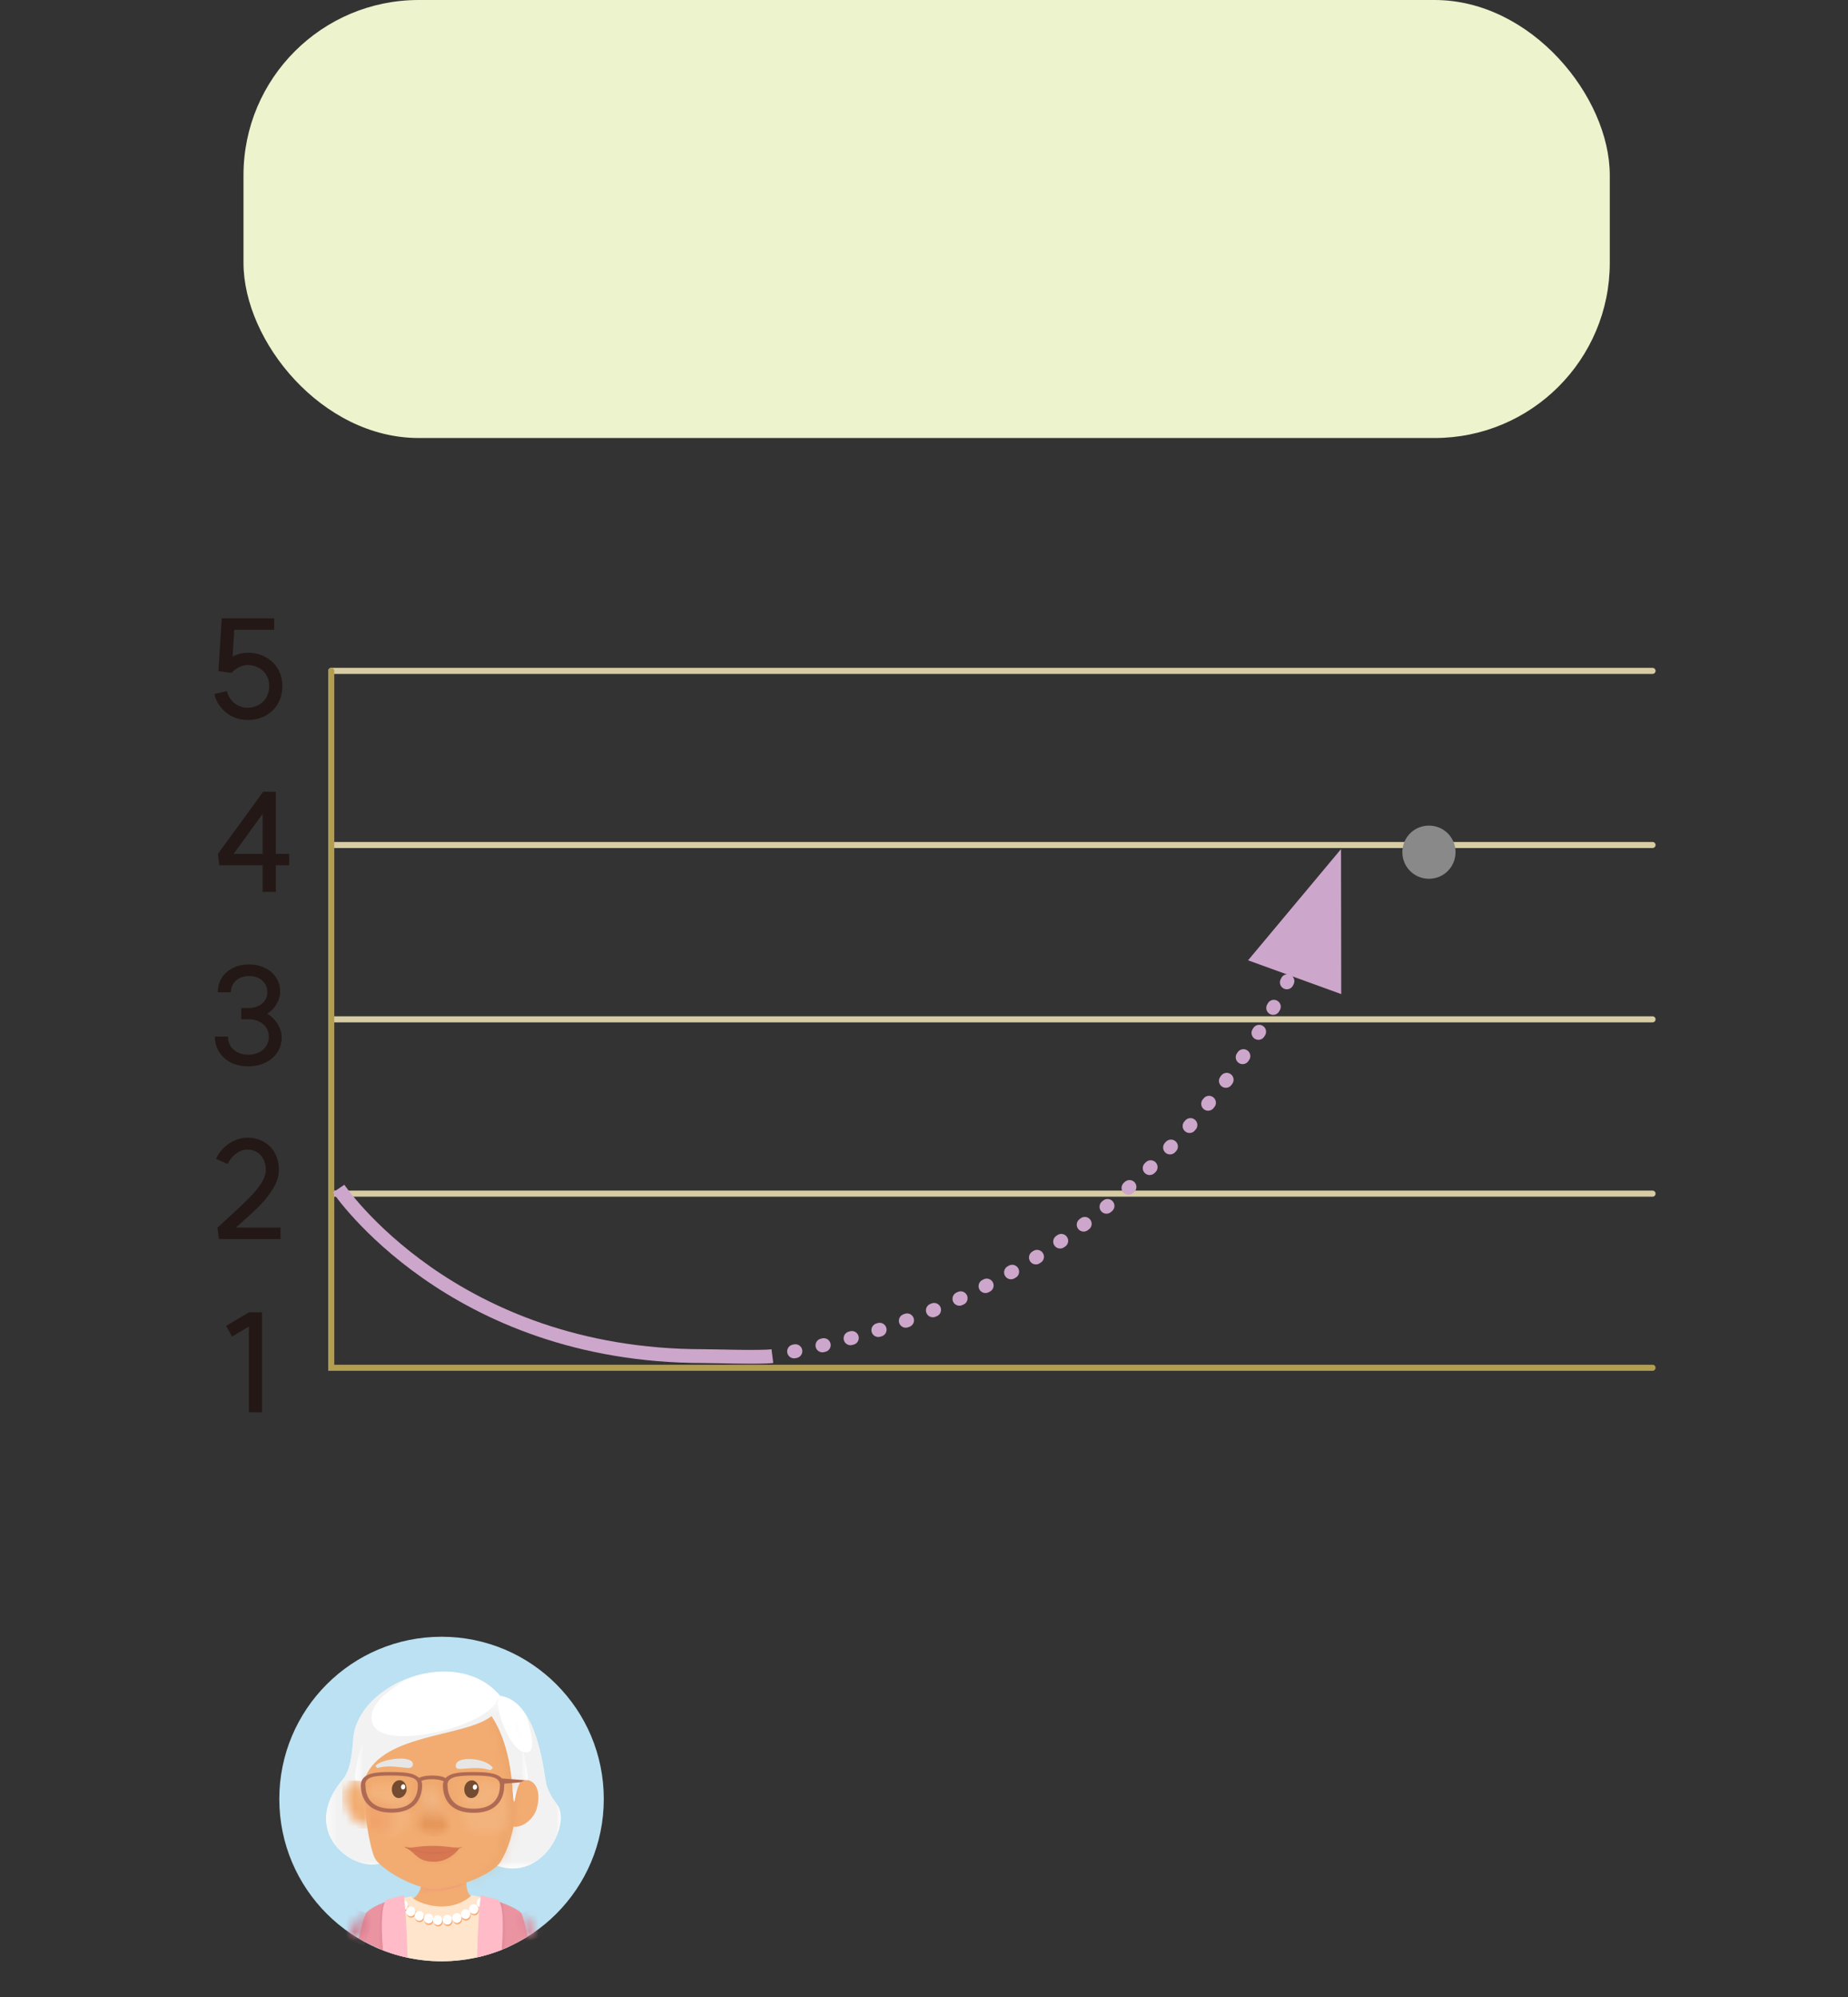 <svg width="211" height="228" viewBox="0 0 211 228" fill="none" xmlns="http://www.w3.org/2000/svg">
<rect x="0" y="0" width="211" height="228" fill="#333333" stroke="none"/>
<path d="M75.601 5.528V22.528H73.615V5.528H75.601ZM70.769 11.468V13.168H67.77V11.468H70.769ZM72.144 5.853V21.726H70.196V5.853H72.144ZM65.859 8.259V10.169C65.859 11.456 65.719 12.697 65.439 13.894C65.172 15.079 64.752 16.142 64.179 17.084C63.606 18.014 62.899 18.746 62.058 19.281L60.798 17.734C61.574 17.237 62.224 16.594 62.746 15.804C63.268 15.002 63.65 14.123 63.892 13.168C64.147 12.201 64.274 11.201 64.274 10.169V8.259H65.859ZM66.318 8.259V10.169C66.318 11.163 66.439 12.118 66.681 13.035C66.923 13.952 67.292 14.786 67.789 15.537C68.298 16.288 68.941 16.893 69.718 17.352L68.476 18.861C67.636 18.351 66.936 17.657 66.375 16.779C65.815 15.887 65.401 14.875 65.134 13.741C64.866 12.608 64.733 11.417 64.733 10.169V8.259H66.318ZM69.011 7.342V9.062H61.352V7.342H69.011ZM85.395 13.945C86 14.298 86.486 14.777 86.852 15.383C87.217 15.975 87.4 16.568 87.4 17.161C87.4 17.93 87.198 18.623 86.795 19.241C86.404 19.846 85.855 20.319 85.149 20.66C84.443 21 83.636 21.17 82.728 21.17C81.833 21.17 81.032 20.994 80.326 20.641C79.62 20.288 79.066 19.802 78.662 19.184C78.271 18.554 78.076 17.841 78.076 17.047H80.081C80.081 17.501 80.194 17.904 80.421 18.258C80.648 18.611 80.957 18.888 81.348 19.09C81.751 19.291 82.211 19.392 82.728 19.392C83.258 19.392 83.725 19.291 84.128 19.09C84.544 18.888 84.866 18.611 85.093 18.258C85.332 17.904 85.452 17.501 85.452 17.047C85.452 16.606 85.338 16.215 85.111 15.874C84.885 15.534 84.563 15.269 84.147 15.08C83.743 14.878 83.283 14.777 82.766 14.777H81.783V13.094H82.785C83.264 13.094 83.687 13.006 84.052 12.829C84.431 12.653 84.721 12.413 84.922 12.111C85.137 11.796 85.244 11.436 85.244 11.033C85.244 10.415 85.023 9.917 84.582 9.539C84.141 9.148 83.567 8.952 82.861 8.952C82.394 8.952 81.984 9.041 81.631 9.217C81.278 9.394 81.001 9.646 80.799 9.974C80.597 10.289 80.497 10.648 80.497 11.052H78.492C78.492 10.295 78.675 9.627 79.04 9.047C79.418 8.454 79.936 7.994 80.591 7.666C81.259 7.338 82.016 7.174 82.861 7.174C83.693 7.174 84.437 7.338 85.093 7.666C85.748 7.981 86.259 8.423 86.624 8.99C87.003 9.557 87.192 10.2 87.192 10.919C87.192 11.461 87.028 12.016 86.7 12.584C86.372 13.138 85.937 13.592 85.395 13.945ZM94.716 6.607V8.177C94.716 9.299 94.533 10.345 94.168 11.316C93.802 12.287 93.26 13.132 92.541 13.851C91.822 14.569 90.952 15.105 89.931 15.458L88.853 13.775C89.748 13.485 90.505 13.056 91.123 12.489C91.74 11.922 92.207 11.266 92.522 10.522C92.837 9.778 92.995 8.996 92.995 8.177V6.607H94.716ZM95.075 6.607V8.101C95.075 8.883 95.22 9.621 95.51 10.314C95.813 10.995 96.254 11.6 96.834 12.13C97.414 12.659 98.127 13.056 98.972 13.321L97.874 14.948C96.904 14.607 96.084 14.103 95.416 13.435C94.748 12.766 94.243 11.978 93.903 11.07C93.562 10.163 93.392 9.173 93.392 8.101V6.607H95.075ZM102.924 5.699V15.591H100.844V5.699H102.924ZM97.307 16.045C99.072 16.045 100.459 16.328 101.468 16.896C102.489 17.463 103 18.258 103 19.279C103 20.3 102.496 21.095 101.487 21.662C100.478 22.229 99.085 22.513 97.307 22.513C95.529 22.513 94.13 22.229 93.108 21.662C92.087 21.095 91.576 20.3 91.576 19.279C91.576 18.258 92.087 17.463 93.108 16.896C94.13 16.328 95.529 16.045 97.307 16.045ZM97.307 17.652C96.525 17.652 95.863 17.715 95.321 17.841C94.779 17.968 94.369 18.15 94.092 18.39C93.814 18.63 93.676 18.926 93.676 19.279C93.676 19.632 93.814 19.928 94.092 20.168C94.369 20.407 94.779 20.59 95.321 20.716C95.863 20.842 96.525 20.905 97.307 20.905C98.076 20.905 98.732 20.842 99.274 20.716C99.816 20.59 100.226 20.407 100.503 20.168C100.793 19.928 100.938 19.632 100.938 19.279C100.938 18.926 100.793 18.63 100.503 18.39C100.226 18.15 99.816 17.968 99.274 17.841C98.732 17.715 98.076 17.652 97.307 17.652ZM101.203 8.933V10.654H97.553V8.933H101.203ZM112.703 13.019H117.318V15.023H112.703V19.619H110.717V15.023H106.102V13.019H110.717V8.404H112.703V13.019ZM131.42 8.517V10.182H127.259V8.517H131.42ZM131.325 12.016V13.681H127.126V12.016H131.325ZM133.179 5.68V15.534H131.098V5.68H133.179ZM127.902 6.872C127.902 8.36 127.606 9.684 127.013 10.844C126.42 12.004 125.55 12.993 124.403 13.813C123.255 14.633 121.843 15.282 120.166 15.761L119.353 14.116C120.753 13.737 121.925 13.246 122.871 12.64C123.817 12.023 124.523 11.316 124.989 10.522C125.456 9.715 125.689 8.832 125.689 7.874V6.872H127.902ZM127.145 6.872V8.536H120.242V6.872H127.145ZM127.637 15.742C128.772 15.742 129.762 15.881 130.606 16.158C131.451 16.423 132.107 16.808 132.573 17.312C133.04 17.816 133.273 18.409 133.273 19.09C133.273 19.771 133.04 20.363 132.573 20.868C132.107 21.372 131.445 21.756 130.587 22.021C129.743 22.299 128.759 22.437 127.637 22.437C126.502 22.437 125.506 22.299 124.649 22.021C123.804 21.756 123.148 21.372 122.682 20.868C122.228 20.363 122.001 19.771 122.001 19.09C122.001 18.409 122.228 17.816 122.682 17.312C123.148 16.808 123.804 16.423 124.649 16.158C125.506 15.881 126.502 15.742 127.637 15.742ZM127.637 17.35C126.893 17.35 126.25 17.419 125.708 17.558C125.178 17.684 124.769 17.879 124.479 18.144C124.201 18.396 124.062 18.712 124.062 19.09C124.062 19.455 124.207 19.771 124.497 20.035C124.787 20.3 125.197 20.502 125.727 20.641C126.269 20.767 126.906 20.83 127.637 20.83C128.381 20.83 129.018 20.767 129.547 20.641C130.089 20.502 130.506 20.3 130.796 20.035C131.086 19.771 131.231 19.455 131.231 19.09C131.231 18.535 130.915 18.106 130.285 17.804C129.654 17.501 128.772 17.35 127.637 17.35ZM141.482 6.607V8.177C141.482 9.299 141.299 10.345 140.933 11.316C140.568 12.287 140.026 13.132 139.307 13.851C138.588 14.569 137.718 15.105 136.697 15.458L135.619 13.775C136.514 13.485 137.271 13.056 137.888 12.489C138.506 11.922 138.973 11.266 139.288 10.522C139.603 9.778 139.761 8.996 139.761 8.177V6.607H141.482ZM141.841 6.607V8.101C141.841 8.883 141.986 9.621 142.276 10.314C142.579 10.995 143.02 11.6 143.6 12.13C144.18 12.659 144.893 13.056 145.737 13.321L144.64 14.948C143.67 14.607 142.85 14.103 142.182 13.435C141.514 12.766 141.009 11.978 140.669 11.07C140.328 10.163 140.158 9.173 140.158 8.101V6.607H141.841ZM149.69 5.699V15.591H147.61V5.699H149.69ZM144.073 16.045C145.838 16.045 147.225 16.328 148.234 16.896C149.255 17.463 149.766 18.258 149.766 19.279C149.766 20.3 149.262 21.095 148.253 21.662C147.244 22.229 145.851 22.513 144.073 22.513C142.295 22.513 140.896 22.229 139.874 21.662C138.853 21.095 138.342 20.3 138.342 19.279C138.342 18.258 138.853 17.463 139.874 16.896C140.896 16.328 142.295 16.045 144.073 16.045ZM144.073 17.652C143.291 17.652 142.629 17.715 142.087 17.841C141.545 17.968 141.135 18.15 140.858 18.39C140.58 18.63 140.442 18.926 140.442 19.279C140.442 19.632 140.58 19.928 140.858 20.168C141.135 20.407 141.545 20.59 142.087 20.716C142.629 20.842 143.291 20.905 144.073 20.905C144.842 20.905 145.498 20.842 146.04 20.716C146.582 20.59 146.992 20.407 147.269 20.168C147.559 19.928 147.704 19.632 147.704 19.279C147.704 18.926 147.559 18.63 147.269 18.39C146.992 18.15 146.582 17.968 146.04 17.841C145.498 17.715 144.842 17.652 144.073 17.652ZM147.969 8.933V10.654H144.319V8.933H147.969Z" fill="#231815"/>
<rect x="27.801" width="156" height="50" rx="20" fill="#ECF3CD"/>
<path d="M25.332 75.837C25.668 75.449 26.109 75.133 26.656 74.892C27.212 74.64 27.748 74.513 28.263 74.513C29.03 74.513 29.713 74.676 30.312 75.002C30.922 75.328 31.395 75.78 31.731 76.358C32.067 76.925 32.235 77.582 32.235 78.328C32.235 79.074 32.067 79.741 31.731 80.329C31.395 80.907 30.922 81.364 30.312 81.701C29.713 82.026 29.03 82.189 28.263 82.189C27.664 82.189 27.097 82.063 26.561 81.811C26.036 81.559 25.589 81.207 25.221 80.755C24.854 80.303 24.601 79.793 24.465 79.226L25.915 78.895C26.041 79.442 26.319 79.893 26.75 80.251C27.192 80.608 27.696 80.786 28.263 80.786C28.736 80.786 29.162 80.681 29.54 80.471C29.918 80.261 30.212 79.967 30.422 79.589C30.633 79.21 30.738 78.79 30.738 78.328C30.738 77.855 30.633 77.44 30.422 77.083C30.212 76.715 29.918 76.431 29.54 76.231C29.162 76.021 28.736 75.916 28.263 75.916C27.948 75.916 27.622 76 27.286 76.168C26.95 76.337 26.666 76.552 26.435 76.815L25.332 75.837ZM24.938 76.61L25.316 70.589H31.305V71.897H26.75L26.435 76.815L24.938 76.61Z" fill="#231815"/>
<path d="M31.487 97.47H33.015V98.778H31.487V101.82H29.989V98.778H25.04L24.883 97.47L30.052 90.377H31.487V97.47ZM29.989 97.47V92.899L26.679 97.47H29.989Z" fill="#231815"/>
<path d="M30.523 115.72C31.017 116.014 31.411 116.413 31.705 116.918C32.01 117.411 32.162 117.905 32.162 118.399C32.162 119.04 31.999 119.613 31.674 120.117C31.348 120.621 30.896 121.015 30.318 121.299C29.74 121.583 29.078 121.725 28.332 121.725C27.597 121.725 26.94 121.583 26.362 121.299C25.795 121.005 25.348 120.6 25.022 120.086C24.697 119.571 24.534 118.988 24.534 118.336H26.031C26.031 118.735 26.126 119.093 26.315 119.408C26.514 119.713 26.788 119.954 27.134 120.133C27.492 120.311 27.896 120.401 28.348 120.401C28.8 120.401 29.204 120.311 29.561 120.133C29.919 119.954 30.197 119.713 30.397 119.408C30.596 119.093 30.696 118.735 30.696 118.336C30.696 117.947 30.596 117.606 30.397 117.312C30.197 117.007 29.919 116.77 29.561 116.602C29.215 116.434 28.816 116.35 28.364 116.35H27.544V115.074H28.379C28.8 115.074 29.173 114.995 29.498 114.837C29.824 114.68 30.076 114.469 30.255 114.207C30.434 113.934 30.523 113.618 30.523 113.261C30.523 112.715 30.329 112.273 29.94 111.937C29.561 111.59 29.062 111.417 28.442 111.417C28.033 111.417 27.67 111.496 27.355 111.653C27.05 111.811 26.809 112.032 26.63 112.315C26.451 112.599 26.362 112.92 26.362 113.277H24.865C24.865 112.657 25.017 112.105 25.322 111.622C25.627 111.139 26.047 110.766 26.583 110.503C27.129 110.23 27.749 110.093 28.442 110.093C29.125 110.093 29.735 110.23 30.271 110.503C30.807 110.766 31.227 111.133 31.532 111.606C31.836 112.079 31.989 112.615 31.989 113.214C31.989 113.655 31.857 114.112 31.595 114.585C31.332 115.047 30.975 115.426 30.523 115.72Z" fill="#231815"/>
<path d="M24.83 140.133C25.093 139.881 25.34 139.655 25.571 139.455C25.802 139.245 26.054 139.014 26.328 138.762C27.21 137.963 27.914 137.296 28.439 136.76C28.975 136.224 29.427 135.678 29.795 135.121C30.163 134.554 30.347 134.028 30.347 133.545C30.347 133.093 30.257 132.694 30.079 132.347C29.911 132 29.669 131.727 29.354 131.527C29.038 131.328 28.676 131.228 28.266 131.228C27.804 131.228 27.363 131.386 26.942 131.701C26.532 132.006 26.217 132.394 25.997 132.867L24.673 132.3C24.977 131.585 25.466 131.002 26.138 130.55C26.821 130.098 27.531 129.873 28.266 129.873C28.97 129.873 29.59 130.03 30.126 130.345C30.662 130.65 31.082 131.081 31.387 131.638C31.692 132.195 31.844 132.83 31.844 133.545C31.844 134.238 31.628 134.942 31.198 135.657C30.767 136.361 30.252 137.018 29.653 137.627C29.054 138.226 28.277 138.946 27.32 139.786C26.774 140.259 26.28 140.7 25.839 141.11L24.83 140.133ZM24.83 140.133H32.033V141.441H24.988L24.83 140.133Z" fill="#231815"/>
<path d="M29.915 161.23L28.418 161.214V151.426L26.495 152.577L25.817 151.348L28.433 149.803H29.915V161.23Z" fill="#231815"/>
<path d="M188.681 76.584H37.82" stroke="#D8CCA5" stroke-width="0.693" stroke-linecap="round"/>
<path d="M188.681 96.46H37.82" stroke="#D8CCA5" stroke-width="0.693" stroke-linecap="round"/>
<path d="M188.681 116.361H37.82" stroke="#D8CCA5" stroke-width="0.693" stroke-linecap="round"/>
<path d="M188.681 136.259H37.82" stroke="#D8CCA5" stroke-width="0.693" stroke-linecap="round"/>
<path d="M37.82 76.584V156.136H188.681" stroke="#B39E4F" stroke-width="0.693" stroke-linecap="round"/>
<path d="M163.154 100.316C164.838 100.316 166.189 98.965 166.189 97.281C166.189 95.596 164.838 94.245 163.154 94.245C161.469 94.245 160.118 95.596 160.118 97.281C160.118 98.965 161.469 100.316 163.154 100.316Z" fill="#898989"/>
<path d="M38.662 135.684C38.662 135.684 51.537 154.807 80.322 154.807C81.629 154.807 86.815 154.984 88.188 154.807" stroke="#CDA6CB" stroke-width="1.576"/>
<path d="M146.999 112C141.855 122.288 125.721 147.808 89.999 154.4" stroke="#CDA6CB" stroke-width="1.576" stroke-linecap="round" stroke-linejoin="round" stroke-dasharray="0.16 3.15"/>
<path d="M153.115 96.926L142.501 109.623L153.138 113.479L153.115 96.926Z" fill="#CDA6CB"/>
<path d="M68.94 205.365C68.94 215.603 60.653 223.89 50.415 223.89C40.177 223.89 31.89 215.603 31.89 205.365C31.89 195.127 40.177 186.84 50.415 186.84C60.653 186.84 68.94 195.127 68.94 205.365Z" fill="#BBE1F2"/>
<path d="M53.429 212.656L47.955 212.722C48.687 215.958 47.401 216.822 46.382 217.021C41.684 225.42 58.547 226.129 55.046 217.088C52.542 216.689 53.34 214.185 53.429 212.656Z" fill="#F2AC71"/>
<g style="mix-blend-mode:multiply" opacity="0.7">
<mask id="mask0_570_2" style="mask-type:luminance" maskUnits="userSpaceOnUse" x="47" y="212" width="7" height="5">
<path d="M53.428 212.655H47.622V216.311H53.428V212.655Z" fill="white"/>
</mask>
<g mask="url(#mask0_570_2)">
<mask id="mask1_570_2" style="mask-type:luminance" maskUnits="userSpaceOnUse" x="47" y="212" width="7" height="5">
<path d="M53.428 212.654H47.622V216.31H53.428V212.654Z" fill="white"/>
</mask>
<g mask="url(#mask1_570_2)">
<path d="M47.622 216.31C48.132 215.69 48.397 214.626 47.954 212.72L53.428 212.654C53.383 213.363 53.206 214.249 53.25 215.069C51.788 215.69 48.774 216.266 47.622 216.332" fill="#EF9D78"/>
</g>
</g>
</g>
<path d="M63.622 206.008C63.046 205.254 62.581 204.479 62.359 203.57C62.093 202.462 61.428 194.197 57.107 193.576C52.099 187.682 40.864 192.092 40.333 198.452C40.155 200.712 39.956 202.13 39.114 203.149C33.773 209.531 41.175 214.318 44.011 212.434C44.853 211.88 49.883 210.595 56.775 212.988C62.005 214.805 65.218 208.157 63.622 206.008Z" fill="white"/>
<g style="mix-blend-mode:multiply" opacity="0.5">
<mask id="mask2_570_2" style="mask-type:luminance" maskUnits="userSpaceOnUse" x="37" y="191" width="28" height="23">
<path d="M64.043 191.384H37.23V213.277H64.043V191.384Z" fill="white"/>
</mask>
<g mask="url(#mask2_570_2)">
<mask id="mask3_570_2" style="mask-type:luminance" maskUnits="userSpaceOnUse" x="37" y="191" width="28" height="23">
<path d="M64.043 191.385H37.23V213.278H64.043V191.385Z" fill="white"/>
</mask>
<g mask="url(#mask3_570_2)">
<path d="M62.359 203.551C62.16 202.775 61.783 198.299 59.988 195.596C60.587 197.302 61.229 199.806 60.276 200.005C58.459 200.404 56.553 195.308 56.864 193.823C56.155 196.881 45.031 199.651 42.881 197.28C42.327 196.682 41.197 194.399 47.158 191.363C47.114 191.363 47.069 191.385 47.025 191.408C43.524 192.582 40.599 195.263 40.333 198.432C40.156 200.692 39.956 202.111 39.114 203.13C33.773 209.512 41.175 214.298 44.011 212.415C44.853 211.861 49.883 210.576 56.775 212.969C62.005 214.786 65.218 208.138 63.622 205.989C63.046 205.235 62.581 204.46 62.359 203.551Z" fill="#E6E6E6"/>
</g>
</g>
</g>
<path d="M59.19 203.46L58.459 208.445C59.079 208.822 60.918 208.047 61.339 206.252C61.96 203.703 60.408 202.618 59.19 203.46Z" fill="#F2AC71"/>
<mask id="mask4_570_2" style="mask-type:luminance" maskUnits="userSpaceOnUse" x="39" y="203" width="4" height="6">
<path d="M39.535 206.229C39.956 207.957 41.729 208.71 42.327 208.334L41.618 203.525C41.352 203.348 41.064 203.259 40.798 203.259C39.867 203.259 39.07 204.323 39.535 206.229Z" fill="white"/>
</mask>
<g mask="url(#mask4_570_2)">
<path d="M42.327 203.259H39.07V208.71H42.327V203.259Z" fill="url(#paint0_linear_570_2)"/>
</g>
<path d="M58.371 197.41C57.063 194.928 53.119 192.668 49.064 193.111C41.862 193.909 41.663 199.294 41.53 203.061C41.419 205.831 42.106 210.617 42.793 212.08C43.347 213.254 47.225 215.603 49.485 215.603C52.366 215.603 56.399 213.874 57.196 212.456C58.038 210.972 58.371 209.886 58.792 207.759C59.545 203.858 59.767 200.025 58.393 197.41" fill="#F2AC71"/>
<g style="mix-blend-mode:multiply" opacity="0.3">
<mask id="mask5_570_2" style="mask-type:luminance" maskUnits="userSpaceOnUse" x="49" y="195" width="11" height="21">
<path d="M59.301 195.88H49.285V215.624H59.301V195.88Z" fill="white"/>
</mask>
<g mask="url(#mask5_570_2)">
<mask id="mask6_570_2" style="mask-type:luminance" maskUnits="userSpaceOnUse" x="49" y="195" width="11" height="21">
<path d="M56.642 212.211C56.221 213.142 52.919 215.291 49.285 215.601C49.352 215.601 49.418 215.601 49.462 215.601C52.343 215.601 56.376 213.873 57.174 212.455C57.905 211.169 58.26 210.15 58.614 208.51C59.368 204.61 59.744 200.023 58.348 197.408L56.132 195.879C59.08 202.594 57.949 209.374 56.642 212.211Z" fill="white"/>
</mask>
<g mask="url(#mask6_570_2)">
<path d="M59.744 195.879H49.285V215.623H59.744V195.879Z" fill="url(#paint1_linear_570_2)"/>
</g>
</g>
</g>
<g style="mix-blend-mode:screen" opacity="0.3">
<mask id="mask7_570_2" style="mask-type:luminance" maskUnits="userSpaceOnUse" x="41" y="195" width="16" height="21">
<path d="M56.133 195.927H41.508V215.604H56.133V195.927Z" fill="white"/>
</mask>
<g mask="url(#mask7_570_2)">
<mask id="mask8_570_2" style="mask-type:luminance" maskUnits="userSpaceOnUse" x="41" y="195" width="16" height="21">
<path d="M56.133 195.928H41.508V215.605H56.133V195.928Z" fill="white"/>
</mask>
<g mask="url(#mask8_570_2)">
<path d="M43.369 211.859C42.903 210.973 42.394 206.474 42.637 201.577C46.205 197.81 53.052 198.652 56.132 195.949C53.34 196.348 42.925 198.143 43.058 197.323L42.504 197.278C41.662 199.14 41.574 201.289 41.507 203.084C41.396 205.854 42.083 210.64 42.77 212.103C43.302 213.233 47.003 215.516 49.285 215.626C47.468 215.205 44.056 213.189 43.369 211.881" fill="#F2AC71"/>
</g>
</g>
</g>
<g style="mix-blend-mode:multiply" opacity="0.08">
<mask id="mask9_570_2" style="mask-type:luminance" maskUnits="userSpaceOnUse" x="52" y="203" width="7" height="7">
<path d="M58.725 203.259H52.365V209.619H58.725V203.259Z" fill="white"/>
</mask>
<g mask="url(#mask9_570_2)">
<mask id="mask10_570_2" style="mask-type:luminance" maskUnits="userSpaceOnUse" x="52" y="203" width="7" height="7">
<path d="M52.364 206.449C52.364 208.2 53.783 209.64 55.555 209.64C57.328 209.64 58.746 208.222 58.746 206.449C58.746 204.676 57.328 203.258 55.555 203.258C53.783 203.258 52.364 204.676 52.364 206.449Z" fill="white"/>
</mask>
<g mask="url(#mask10_570_2)">
<path d="M58.724 203.258H52.364V209.618H58.724V203.258Z" fill="url(#paint2_radial_570_2)"/>
</g>
</g>
</g>
<g style="mix-blend-mode:multiply" opacity="0.08">
<mask id="mask11_570_2" style="mask-type:luminance" maskUnits="userSpaceOnUse" x="41" y="203" width="7" height="7">
<path d="M47.047 203.458H41.529V209.817H47.047V203.458Z" fill="white"/>
</mask>
<g mask="url(#mask11_570_2)">
<mask id="mask12_570_2" style="mask-type:luminance" maskUnits="userSpaceOnUse" x="41" y="203" width="7" height="7">
<path d="M41.529 204.501C41.596 206.008 41.795 207.758 42.039 209.243C42.549 209.619 43.191 209.819 43.878 209.819C45.629 209.819 47.069 208.401 47.069 206.628C47.069 204.855 45.651 203.437 43.878 203.437C42.948 203.437 42.106 203.836 41.529 204.479" fill="white"/>
</mask>
<g mask="url(#mask12_570_2)">
<path d="M47.069 203.458H41.529V209.818H47.069V203.458Z" fill="url(#paint3_radial_570_2)"/>
</g>
</g>
</g>
<g style="mix-blend-mode:multiply" opacity="0.3">
<mask id="mask13_570_2" style="mask-type:luminance" maskUnits="userSpaceOnUse" x="46" y="210" width="7" height="3">
<path d="M52.542 210.927H46.493V212.766H52.542V210.927Z" fill="white"/>
</mask>
<g mask="url(#mask13_570_2)">
<mask id="mask14_570_2" style="mask-type:luminance" maskUnits="userSpaceOnUse" x="46" y="210" width="7" height="3">
<path d="M46.493 210.993C47.18 211.48 47.867 212.743 49.485 212.787C51.479 212.832 52.432 211.126 52.543 210.948C52.388 210.993 46.493 211.015 46.493 211.015" fill="white"/>
</mask>
<g mask="url(#mask14_570_2)">
<path d="M52.542 210.927H46.493V212.833H52.542V210.927Z" fill="url(#paint4_linear_570_2)"/>
</g>
</g>
</g>
<path d="M46.493 211.016C47.534 211.636 47.712 212.456 49.374 212.522C51.235 212.611 52.276 211.215 52.409 211.06L46.493 211.016Z" fill="#D67751"/>
<path d="M49.463 210.706C47.402 210.706 47.069 211.083 46.161 210.795C46.56 211.437 51.235 211.925 52.897 210.75C52.343 211.127 51.213 210.706 49.463 210.706Z" fill="#D67751"/>
<g style="mix-blend-mode:multiply" opacity="0.7">
<mask id="mask15_570_2" style="mask-type:luminance" maskUnits="userSpaceOnUse" x="46" y="210" width="7" height="2">
<path d="M52.897 210.707H46.072V211.593H52.897V210.707Z" fill="white"/>
</mask>
<g mask="url(#mask15_570_2)">
<mask id="mask16_570_2" style="mask-type:luminance" maskUnits="userSpaceOnUse" x="46" y="210" width="7" height="2">
<path d="M52.897 210.708H46.072V211.594H52.897V210.708Z" fill="white"/>
</mask>
<g mask="url(#mask16_570_2)">
<path d="M52.897 210.708C52.365 211.063 51.412 211.439 49.484 211.439C47.933 211.439 46.603 210.952 46.16 210.73C46.116 210.708 46.049 210.797 46.094 210.819C47.202 211.439 48.686 211.594 49.44 211.617C51.102 211.661 53.096 211.018 52.919 210.73" fill="#BC5C5C"/>
</g>
</g>
</g>
<g style="mix-blend-mode:multiply" opacity="0.3">
<mask id="mask17_570_2" style="mask-type:luminance" maskUnits="userSpaceOnUse" x="45" y="210" width="9" height="2">
<path d="M53.34 210.241H45.717V211.172H53.34V210.241Z" fill="white"/>
</mask>
<g mask="url(#mask17_570_2)">
<mask id="mask18_570_2" style="mask-type:luminance" maskUnits="userSpaceOnUse" x="45" y="210" width="9" height="2">
<path d="M53.362 210.264H45.717V211.194H53.362V210.264Z" fill="white"/>
</mask>
<g mask="url(#mask18_570_2)">
<g style="mix-blend-mode:multiply" opacity="0.3">
<mask id="mask19_570_2" style="mask-type:luminance" maskUnits="userSpaceOnUse" x="52" y="210" width="2" height="2">
<path d="M53.341 210.244H52.366V211.174H53.341V210.244Z" fill="white"/>
</mask>
<g mask="url(#mask19_570_2)">
<mask id="mask20_570_2" style="mask-type:luminance" maskUnits="userSpaceOnUse" x="52" y="210" width="2" height="2">
<path d="M52.499 210.399C52.499 210.399 52.41 210.864 52.366 210.953L52.455 211.086C52.455 211.086 52.699 211.197 52.92 211.197H53.053C53.053 211.197 53.208 211.197 53.23 211.197C53.452 211.064 53.363 210.62 53.23 210.465C53.164 210.399 52.898 210.288 52.721 210.288C52.632 210.288 52.544 210.332 52.521 210.421" fill="white"/>
</mask>
<g mask="url(#mask20_570_2)">
<path d="M53.433 210.204L52.369 210.219L52.383 211.172L53.446 211.157L53.433 210.204Z" fill="url(#paint5_linear_570_2)"/>
</g>
</g>
</g>
<g style="mix-blend-mode:multiply" opacity="0.3">
<mask id="mask21_570_2" style="mask-type:luminance" maskUnits="userSpaceOnUse" x="45" y="210" width="2" height="2">
<path d="M46.582 210.266H45.717V211.152H46.582V210.266Z" fill="white"/>
</mask>
<g mask="url(#mask21_570_2)">
<mask id="mask22_570_2" style="mask-type:luminance" maskUnits="userSpaceOnUse" x="45" y="210" width="2" height="2">
<path d="M45.718 210.577C45.718 210.577 45.718 210.643 45.718 210.688V210.754C45.718 210.931 45.807 211.109 45.984 211.153C46.05 211.175 46.56 211.064 46.516 210.976L46.582 210.821C46.582 210.821 46.338 210.488 46.294 210.4C46.272 210.311 46.206 210.267 46.139 210.267C45.984 210.267 45.785 210.422 45.74 210.577" fill="white"/>
</mask>
<g mask="url(#mask22_570_2)">
<path d="M46.564 210.234L45.7 210.246L45.713 211.177L46.577 211.164L46.564 210.234Z" fill="url(#paint6_linear_570_2)"/>
</g>
</g>
</g>
</g>
</g>
</g>
<g style="mix-blend-mode:multiply" opacity="0.25">
<mask id="mask23_570_2" style="mask-type:luminance" maskUnits="userSpaceOnUse" x="47" y="203" width="5" height="7">
<path d="M51.478 203.148H47.468V209.53H51.478V203.148Z" fill="white"/>
</mask>
<g mask="url(#mask23_570_2)">
<mask id="mask24_570_2" style="mask-type:luminance" maskUnits="userSpaceOnUse" x="47" y="203" width="5" height="7">
<path d="M48.198 206.293C47.888 207.291 47.444 207.933 47.489 208.31C47.555 209.041 48.885 209.462 49.439 209.529C49.993 209.595 51.389 208.975 51.477 208.11C51.411 208.11 48.419 203.169 48.419 203.169C48.508 204.21 48.508 205.341 48.198 206.316" fill="white"/>
</mask>
<g mask="url(#mask24_570_2)">
<path d="M47.404 202.965L47.147 209.541L51.421 209.708L51.678 203.132L47.404 202.965Z" fill="url(#paint7_linear_570_2)"/>
</g>
</g>
</g>
<g style="mix-blend-mode:multiply" opacity="0.4">
<mask id="mask25_570_2" style="mask-type:luminance" maskUnits="userSpaceOnUse" x="47" y="203" width="5" height="7">
<path d="M51.478 203.148H47.468V209.53H51.478V203.148Z" fill="white"/>
</mask>
<g mask="url(#mask25_570_2)">
<mask id="mask26_570_2" style="mask-type:luminance" maskUnits="userSpaceOnUse" x="47" y="203" width="5" height="7">
<path d="M48.198 206.293C47.888 207.291 47.444 207.933 47.489 208.31C47.555 209.041 48.885 209.462 49.439 209.529C49.993 209.595 51.389 208.975 51.477 208.11C51.477 208.11 50.702 208.93 49.483 208.975C48.73 208.975 47.688 208.465 47.777 208.288C49.018 205.562 48.419 203.169 48.419 203.169C48.508 204.21 48.508 205.341 48.198 206.316" fill="white"/>
</mask>
<g mask="url(#mask26_570_2)">
<path d="M47.404 202.965L47.147 209.541L51.421 209.708L51.678 203.132L47.404 202.965Z" fill="url(#paint8_linear_570_2)"/>
</g>
</g>
</g>
<g style="mix-blend-mode:multiply" opacity="0.3">
<mask id="mask27_570_2" style="mask-type:luminance" maskUnits="userSpaceOnUse" x="51" y="206" width="3" height="5">
<path d="M53.695 206.851H51.657V210.197H53.695V206.851Z" fill="white"/>
</mask>
<g mask="url(#mask27_570_2)">
<mask id="mask28_570_2" style="mask-type:luminance" maskUnits="userSpaceOnUse" x="51" y="206" width="3" height="5">
<path d="M53.674 210.198C53.674 210.198 53.674 210.175 53.674 210.153C53.674 210.153 53.674 210.175 53.674 210.198ZM53.674 210.153C53.408 207.937 51.856 207.029 51.679 206.874C51.879 207.117 53.541 209.045 53.674 210.153ZM51.657 206.852C51.657 206.852 51.657 206.852 51.657 206.874C51.657 206.874 51.657 206.874 51.657 206.852Z" fill="white"/>
</mask>
<g mask="url(#mask28_570_2)">
<path d="M53.664 206.669L51.368 206.868L51.672 210.378L53.968 210.179L53.664 206.669Z" fill="url(#paint9_linear_570_2)"/>
</g>
</g>
</g>
<g style="mix-blend-mode:multiply" opacity="0.3">
<mask id="mask29_570_2" style="mask-type:luminance" maskUnits="userSpaceOnUse" x="45" y="206" width="3" height="5">
<path d="M47.668 206.562H45.562V210.063H47.668V206.562Z" fill="white"/>
</mask>
<g mask="url(#mask29_570_2)">
<mask id="mask30_570_2" style="mask-type:luminance" maskUnits="userSpaceOnUse" x="45" y="206" width="3" height="5">
<path d="M45.563 210.064C45.763 208.623 47.358 206.873 47.624 206.607C47.336 206.851 45.408 208.158 45.563 210.064ZM47.624 206.607C47.624 206.607 47.669 206.585 47.669 206.563C47.669 206.563 47.669 206.562 47.624 206.607Z" fill="white"/>
</mask>
<g mask="url(#mask30_570_2)">
<path d="M45.419 206.439L45.203 210.066L47.658 210.213L47.874 206.585L45.419 206.439Z" fill="url(#paint10_linear_570_2)"/>
</g>
</g>
</g>
<g style="mix-blend-mode:multiply" opacity="0.5">
<mask id="mask31_570_2" style="mask-type:luminance" maskUnits="userSpaceOnUse" x="44" y="203" width="3" height="3">
<path d="M46.582 203.193H44.853V205.276H46.582V203.193Z" fill="white"/>
</mask>
<g mask="url(#mask31_570_2)">
<mask id="mask32_570_2" style="mask-type:luminance" maskUnits="userSpaceOnUse" x="44" y="203" width="3" height="3">
<path d="M45.717 203.193C45.274 203.193 44.875 203.659 44.853 204.213C44.831 204.789 45.185 205.276 45.651 205.299H45.695C46.138 205.299 46.537 204.833 46.559 204.279C46.581 203.703 46.227 203.216 45.762 203.193H45.717Z" fill="white"/>
</mask>
<g mask="url(#mask32_570_2)">
<path d="M46.603 203.199L44.786 203.223L44.814 205.35L46.631 205.326L46.603 203.199Z" fill="url(#paint11_linear_570_2)"/>
</g>
</g>
</g>
<path d="M46.427 204.257C46.404 204.811 45.983 205.254 45.518 205.254C45.053 205.254 44.698 204.766 44.742 204.19C44.765 203.636 45.186 203.193 45.629 203.215C46.094 203.215 46.449 203.703 46.404 204.257" fill="#724B30"/>
<path d="M46.271 203.991C46.271 204.168 46.138 204.279 46.005 204.279C45.873 204.279 45.762 204.124 45.784 203.969C45.784 203.814 45.917 203.681 46.05 203.681C46.183 203.681 46.294 203.836 46.271 203.991Z" fill="white"/>
<g style="mix-blend-mode:multiply" opacity="0.5">
<mask id="mask33_570_2" style="mask-type:luminance" maskUnits="userSpaceOnUse" x="53" y="203" width="2" height="3">
<path d="M54.848 203.216H53.142V205.277H54.848V203.216Z" fill="white"/>
</mask>
<g mask="url(#mask33_570_2)">
<mask id="mask34_570_2" style="mask-type:luminance" maskUnits="userSpaceOnUse" x="53" y="203" width="2" height="3">
<path d="M54.006 203.215C53.541 203.215 53.164 203.658 53.12 204.212C53.075 204.788 53.43 205.254 53.917 205.276C54.383 205.276 54.782 204.855 54.826 204.279V204.234V204.19C54.826 203.658 54.471 203.237 54.028 203.215H54.006Z" fill="white"/>
</mask>
<g mask="url(#mask34_570_2)">
<path d="M54.824 203.224L53.073 203.247L53.101 205.352L54.852 205.329L54.824 203.224Z" fill="url(#paint12_linear_570_2)"/>
</g>
</g>
</g>
<path d="M54.67 204.279C54.648 204.833 54.249 205.276 53.784 205.254C53.318 205.254 52.986 204.766 53.008 204.212C53.03 203.658 53.429 203.215 53.894 203.237C54.36 203.237 54.692 203.725 54.67 204.279Z" fill="#724B30"/>
<path d="M54.471 204.013C54.471 204.168 54.338 204.301 54.205 204.301C54.072 204.301 53.961 204.146 53.983 203.991C53.983 203.836 54.116 203.703 54.249 203.703C54.382 203.703 54.493 203.836 54.471 204.013Z" fill="white"/>
<path d="M47.047 201.11C46.493 200.423 43.59 200.8 42.859 201.576L43.058 201.819C44.521 201.465 45.496 201.753 46.626 201.819C47.136 201.842 47.269 201.376 47.047 201.11Z" fill="#E6E6E6"/>
<path d="M52.188 201.177C52.764 200.512 55.556 200.734 56.287 201.819L55.999 202.063C54.559 201.642 53.562 201.908 52.432 201.93C51.922 201.93 51.966 201.443 52.188 201.177Z" fill="#E6E6E6"/>
<path d="M58.127 195.725C57.13 194.817 55.867 192.136 50.504 192.379C45.142 192.645 43.435 195.282 42.527 196.39C41.552 197.587 40.2 202.639 40.643 203.26C40.643 203.26 41.087 203.215 41.53 203.459C42.97 197.786 53.075 198.385 56.155 195.858C56.155 195.858 56.155 195.903 56.155 195.925C58.969 200.29 58.371 206.074 58.748 205.631C58.88 204.922 59.08 203.769 59.523 203.282C59.678 203.215 59.944 203.149 60.276 203.193C60.365 202.329 59.146 196.634 58.149 195.725" fill="white"/>
<g style="mix-blend-mode:multiply" opacity="0.5">
<mask id="mask35_570_2" style="mask-type:luminance" maskUnits="userSpaceOnUse" x="40" y="194" width="21" height="12">
<path d="M60.254 194.218H40.555V205.652H60.254V194.218Z" fill="white"/>
</mask>
<g mask="url(#mask35_570_2)">
<mask id="mask36_570_2" style="mask-type:luminance" maskUnits="userSpaceOnUse" x="40" y="194" width="21" height="12">
<path d="M60.255 194.217H40.555V205.652H60.255V194.217Z" fill="white"/>
</mask>
<g mask="url(#mask36_570_2)">
<path d="M60.255 203.192C60.299 202.815 60.055 201.441 59.723 199.979C58.26 199.491 56.886 195.99 56.82 194.328C56.776 194.306 56.753 194.262 56.709 194.217C55.224 197.12 44.92 199.558 42.882 197.297C42.727 197.142 42.549 196.854 42.461 196.478C41.486 197.807 40.2 202.66 40.643 203.28C40.643 203.28 41.087 203.236 41.53 203.48C42.97 197.807 53.075 198.428 56.155 195.879C56.155 195.879 56.155 195.924 56.155 195.946C58.969 200.311 58.371 206.095 58.726 205.652C58.858 204.942 59.08 203.79 59.501 203.303C59.656 203.236 59.922 203.17 60.255 203.214" fill="#E6E6E6"/>
</g>
</g>
</g>
<g style="mix-blend-mode:multiply" opacity="0.5">
<mask id="mask37_570_2" style="mask-type:luminance" maskUnits="userSpaceOnUse" x="41" y="202" width="19" height="6">
<path d="M59.899 202.372H41.285V207.047H59.899V202.372Z" fill="white"/>
</mask>
<g mask="url(#mask37_570_2)">
<mask id="mask38_570_2" style="mask-type:luminance" maskUnits="userSpaceOnUse" x="41" y="202" width="19" height="6">
<path d="M51.723 205.695C51.257 205.119 51.169 204.41 51.169 203.922C51.169 202.991 52.188 202.814 54.094 202.814H54.16C56.11 202.814 57.174 202.991 57.174 203.922C57.174 204.919 56.775 206.603 54.182 206.603C53.052 206.603 52.232 206.293 51.745 205.673M42.349 205.695C41.884 205.119 41.795 204.41 41.795 203.922C41.795 202.991 42.77 202.836 44.654 202.836H44.72C45.54 202.836 46.382 202.858 46.98 203.036C47.557 203.213 47.8 203.479 47.8 203.944C47.8 204.941 47.402 206.626 44.809 206.626C43.679 206.626 42.859 206.315 42.371 205.695M44.676 202.393C43.346 202.393 41.308 202.393 41.308 203.9C41.308 204.498 41.419 205.274 41.95 205.939C42.549 206.67 43.502 207.047 44.809 207.047C47.956 207.047 48.31 204.875 48.31 203.922C48.31 203.745 48.266 203.568 48.221 203.435C48.51 203.279 49.197 203.191 49.906 203.257C50.282 203.302 50.57 203.368 50.77 203.479C50.725 203.612 50.681 203.767 50.681 203.922C50.681 204.476 50.792 205.296 51.324 205.961C51.922 206.692 52.875 207.069 54.182 207.069C57.329 207.069 57.684 204.897 57.684 203.944C57.684 203.878 57.684 203.811 57.684 203.745L59.412 203.457L59.922 203.213L57.418 203.146C56.797 202.437 55.29 202.415 54.182 202.415H54.116C53.074 202.415 51.612 202.415 50.991 203.102C50.681 202.925 50.282 202.858 49.95 202.836C49.307 202.77 48.421 202.836 47.956 203.08C47.756 202.881 47.49 202.748 47.158 202.637C46.493 202.437 45.607 202.415 44.742 202.415H44.676V202.393Z" fill="white"/>
</mask>
<g mask="url(#mask38_570_2)">
<path d="M59.9 202.393H41.286V207.069H59.9V202.393Z" fill="url(#paint13_linear_570_2)"/>
</g>
</g>
</g>
<path d="M41.197 203.769C41.197 204.323 41.308 205.143 41.84 205.808C42.438 206.539 43.391 206.915 44.698 206.915C47.845 206.915 48.199 204.722 48.199 203.791C48.199 203.614 48.155 203.436 48.111 203.304C48.399 203.148 49.086 203.06 49.795 203.126C50.171 203.171 50.459 203.237 50.659 203.348C50.615 203.481 50.57 203.636 50.57 203.791C50.57 204.345 50.681 205.165 51.213 205.83C51.811 206.561 52.764 206.938 54.072 206.938C57.218 206.938 57.573 204.766 57.573 203.813C57.573 203.747 57.573 203.68 57.573 203.614L59.412 203.459L59.922 203.215L57.307 203.015C56.686 202.306 55.179 202.284 54.072 202.284H54.005C52.964 202.284 51.501 202.284 50.88 202.971C50.57 202.794 50.171 202.727 49.839 202.705C49.196 202.639 48.332 202.705 47.845 202.949C47.645 202.772 47.379 202.617 47.047 202.506C46.382 202.306 45.496 202.284 44.632 202.284H44.565C43.213 202.284 41.197 202.284 41.197 203.813M51.08 203.791C51.08 202.86 52.099 202.683 54.005 202.683H54.072C56.022 202.683 57.085 202.86 57.085 203.791C57.085 204.788 56.686 206.472 54.094 206.472C52.964 206.472 52.144 206.162 51.656 205.542C51.191 204.965 51.102 204.256 51.102 203.769M41.706 203.769C41.706 202.838 42.681 202.683 44.565 202.683H44.632C45.452 202.683 46.294 202.705 46.892 202.882C47.468 203.038 47.712 203.326 47.712 203.791C47.712 204.788 47.313 206.472 44.72 206.472C43.59 206.472 42.77 206.162 42.283 205.564C41.817 204.988 41.729 204.279 41.729 203.791" fill="#AF6A54"/>
<path d="M55.955 216.843C55.711 216.665 54.16 216.422 53.894 216.333C51.08 218.881 47.113 216.998 46.958 216.466C46.648 216.532 44.144 217.042 43.9 217.264C42.97 218.128 42.637 220.078 42.815 222.25C45.141 223.291 47.712 223.889 50.415 223.889C53.119 223.889 55.711 223.291 58.038 222.25C57.927 219.989 57.24 217.84 55.955 216.843Z" fill="#FFE5CC"/>
<path d="M46.626 217.62C46.626 217.309 46.36 217.066 46.072 217.088C45.784 217.088 45.562 217.354 45.562 217.664C45.562 217.974 45.828 218.218 46.116 218.196C46.404 218.196 46.626 217.93 46.626 217.62Z" fill="#F7A76F"/>
<path d="M46.936 217.796C46.648 217.796 46.426 218.062 46.426 218.372C46.426 218.682 46.692 218.926 46.98 218.904C47.268 218.904 47.49 218.638 47.49 218.328C47.49 218.017 47.246 217.774 46.936 217.796Z" fill="#F7A76F"/>
<path d="M47.889 218.306C47.601 218.306 47.38 218.572 47.38 218.882C47.38 219.192 47.646 219.436 47.934 219.414C48.222 219.414 48.443 219.148 48.443 218.838C48.443 218.528 48.178 218.284 47.889 218.306Z" fill="#F7A76F"/>
<path d="M48.953 218.639C48.665 218.639 48.444 218.905 48.444 219.215C48.444 219.525 48.709 219.769 48.997 219.747C49.285 219.747 49.507 219.481 49.507 219.171C49.507 218.861 49.241 218.617 48.953 218.639Z" fill="#F7A76F"/>
<path d="M50.017 218.793C49.728 218.793 49.507 219.059 49.507 219.37C49.507 219.68 49.773 219.924 50.061 219.901C50.349 219.901 50.571 219.635 50.571 219.325C50.571 219.015 50.327 218.771 50.017 218.793Z" fill="#F7A76F"/>
<path d="M51.124 218.749C50.836 218.749 50.614 219.015 50.614 219.326C50.614 219.636 50.88 219.88 51.168 219.857C51.456 219.857 51.678 219.592 51.678 219.281C51.678 218.971 51.434 218.727 51.124 218.749Z" fill="#F7A76F"/>
<path d="M52.21 218.551C51.922 218.551 51.7 218.817 51.7 219.127C51.7 219.437 51.966 219.681 52.254 219.659C52.542 219.659 52.764 219.393 52.764 219.083C52.764 218.772 52.498 218.529 52.21 218.551Z" fill="#F7A76F"/>
<path d="M53.185 218.128C52.897 218.128 52.676 218.394 52.676 218.704C52.676 219.015 52.942 219.258 53.23 219.236C53.518 219.236 53.739 218.97 53.739 218.66C53.739 218.35 53.474 218.106 53.185 218.128Z" fill="#F7A76F"/>
<path d="M54.138 217.53C53.85 217.53 53.628 217.796 53.628 218.106C53.628 218.416 53.894 218.66 54.182 218.638C54.47 218.638 54.692 218.372 54.692 218.062C54.692 217.751 54.448 217.508 54.138 217.53Z" fill="#F7A76F"/>
<path d="M55.002 216.822C54.714 216.822 54.492 217.088 54.492 217.398C54.492 217.708 54.758 217.952 55.046 217.93C55.334 217.93 55.556 217.664 55.556 217.354C55.556 217.043 55.29 216.8 55.002 216.822Z" fill="#F7A76F"/>
<path d="M46.582 217.464C46.582 217.154 46.316 216.91 46.028 216.932C45.74 216.932 45.518 217.198 45.518 217.508C45.518 217.818 45.784 218.062 46.072 218.04C46.36 218.04 46.582 217.774 46.582 217.464Z" fill="white"/>
<path d="M46.87 217.641C46.582 217.641 46.36 217.907 46.36 218.217C46.36 218.527 46.626 218.771 46.914 218.749C47.202 218.749 47.424 218.483 47.424 218.173C47.424 217.863 47.18 217.619 46.87 217.641Z" fill="white"/>
<path d="M47.845 218.151C47.556 218.151 47.335 218.417 47.335 218.727C47.335 219.037 47.601 219.281 47.889 219.259C48.177 219.259 48.399 218.993 48.399 218.683C48.399 218.372 48.155 218.129 47.845 218.151Z" fill="white"/>
<path d="M48.908 218.461C48.62 218.461 48.399 218.727 48.399 219.037C48.399 219.347 48.665 219.591 48.953 219.569C49.241 219.569 49.462 219.303 49.462 218.993C49.462 218.682 49.197 218.439 48.908 218.461Z" fill="white"/>
<path d="M49.95 218.639C49.662 218.639 49.441 218.905 49.441 219.215C49.441 219.525 49.706 219.769 49.995 219.747C50.283 219.747 50.504 219.481 50.504 219.171C50.504 218.861 50.238 218.617 49.95 218.639Z" fill="white"/>
<path d="M51.058 218.594C50.77 218.594 50.548 218.86 50.548 219.17C50.548 219.48 50.814 219.724 51.102 219.702C51.39 219.702 51.612 219.436 51.612 219.126C51.612 218.815 51.368 218.572 51.058 218.594Z" fill="white"/>
<path d="M52.144 218.395C51.856 218.395 51.634 218.661 51.634 218.971C51.634 219.281 51.9 219.525 52.188 219.503C52.476 219.503 52.698 219.237 52.698 218.927C52.698 218.617 52.454 218.373 52.144 218.395Z" fill="white"/>
<path d="M53.141 217.952C52.853 217.952 52.631 218.218 52.631 218.528C52.631 218.838 52.897 219.082 53.185 219.06C53.473 219.06 53.695 218.794 53.695 218.483C53.695 218.173 53.429 217.929 53.141 217.952Z" fill="white"/>
<path d="M54.072 217.375C53.784 217.375 53.562 217.641 53.562 217.951C53.562 218.261 53.828 218.505 54.116 218.483C54.404 218.483 54.626 218.217 54.626 217.907C54.626 217.597 54.36 217.353 54.072 217.375Z" fill="white"/>
<path d="M54.936 216.666C54.648 216.666 54.426 216.932 54.426 217.242C54.426 217.552 54.692 217.796 54.98 217.774C55.268 217.774 55.49 217.508 55.49 217.198C55.49 216.888 55.224 216.644 54.936 216.666Z" fill="white"/>
<path d="M60.254 221.053C60.01 219.857 59.745 218.926 59.523 218.372C58.459 217.353 55.025 216.511 55.025 216.511C54.892 217.818 54.803 220.3 54.714 223.38C56.709 222.915 58.57 222.117 60.254 221.053Z" fill="#EA94A2"/>
<path d="M46.36 223.426C46.271 220.345 46.183 217.864 46.05 216.556C46.05 216.556 43.08 217.088 41.795 218.351C41.551 218.927 41.263 219.969 40.953 221.276C42.593 222.251 44.41 222.982 46.338 223.426" fill="#EA94A2"/>
<mask id="mask39_570_2" style="mask-type:luminance" maskUnits="userSpaceOnUse" x="59" y="218" width="3" height="4">
<path d="M59.966 221.232C60.387 220.988 60.785 220.722 61.162 220.434C60.542 219.282 59.966 218.506 59.5 218.373C59.655 219.348 59.81 220.301 59.944 221.232" fill="white"/>
</mask>
<g mask="url(#mask39_570_2)">
<path d="M60.967 217.849L58.555 218.8L59.757 221.851L62.169 220.9L60.967 217.849Z" fill="url(#paint14_linear_570_2)"/>
</g>
<mask id="mask40_570_2" style="mask-type:luminance" maskUnits="userSpaceOnUse" x="39" y="218" width="3" height="4">
<path d="M39.867 220.589C40.333 220.9 40.798 221.21 41.285 221.476C41.463 220.479 41.64 219.437 41.795 218.374C41.241 218.506 40.576 219.349 39.867 220.589Z" fill="white"/>
</mask>
<g mask="url(#mask40_570_2)">
<path d="M40.116 217.761L38.874 221.105L41.575 222.108L42.817 218.764L40.116 217.761Z" fill="url(#paint15_linear_570_2)"/>
</g>
<g style="mix-blend-mode:multiply" opacity="0.4">
<mask id="mask41_570_2" style="mask-type:luminance" maskUnits="userSpaceOnUse" x="54" y="216" width="4" height="8">
<path d="M57.706 216.514H54.714V223.384H57.706V216.514Z" fill="white"/>
</mask>
<g mask="url(#mask41_570_2)">
<mask id="mask42_570_2" style="mask-type:luminance" maskUnits="userSpaceOnUse" x="54" y="216" width="4" height="8">
<path d="M57.706 216.515H54.714V223.385H57.706V216.515Z" fill="white"/>
</mask>
<g mask="url(#mask42_570_2)">
<path d="M55.025 216.515C54.892 217.823 54.781 220.304 54.714 223.385C55.711 223.141 56.686 222.831 57.639 222.432C57.817 220.349 57.684 218.465 57.395 217.246C56.199 216.803 55.047 216.515 55.047 216.515" fill="#D17587"/>
</g>
</g>
</g>
<path d="M54.914 216.335C54.736 217.487 54.559 219.77 54.471 223.448C55.446 223.227 56.376 222.938 57.285 222.584C57.573 218.883 57.329 217.332 56.864 216.867L54.914 216.357V216.335Z" fill="#FFBBC8"/>
<g style="mix-blend-mode:multiply" opacity="0.4">
<mask id="mask43_570_2" style="mask-type:luminance" maskUnits="userSpaceOnUse" x="43" y="216" width="4" height="8">
<path d="M46.361 216.555H43.303V223.424H46.361V216.555Z" fill="white"/>
</mask>
<g mask="url(#mask43_570_2)">
<mask id="mask44_570_2" style="mask-type:luminance" maskUnits="userSpaceOnUse" x="43" y="216" width="4" height="8">
<path d="M46.361 216.554H43.303V223.423H46.361V216.554Z" fill="white"/>
</mask>
<g mask="url(#mask44_570_2)">
<path d="M46.051 216.554C46.051 216.554 44.921 216.753 43.746 217.218C43.303 218.304 43.214 220.476 43.37 222.492C44.322 222.891 45.319 223.202 46.361 223.445C46.272 220.365 46.184 217.883 46.051 216.576" fill="#D17587"/>
</g>
</g>
</g>
<path d="M46.094 216.335L44.144 216.845C43.678 217.31 43.435 218.883 43.723 222.628C44.631 222.983 45.562 223.271 46.537 223.47C46.426 219.77 46.271 217.465 46.094 216.335Z" fill="#FFBBC8"/>
<defs>
<linearGradient id="paint0_linear_570_2" x1="41.624" y1="203.361" x2="44.549" y2="203.361" gradientUnits="userSpaceOnUse">
<stop stop-color="#F2AC71"/>
<stop offset="0.41" stop-color="#EEA56B"/>
<stop offset="0.96" stop-color="#E3945A"/>
<stop offset="1" stop-color="#E29359"/>
</linearGradient>
<linearGradient id="paint1_linear_570_2" x1="47.43" y1="206.271" x2="57.446" y2="206.271" gradientUnits="userSpaceOnUse">
<stop stop-color="#F2AC71"/>
<stop offset="0.36" stop-color="#EDA56A"/>
<stop offset="0.85" stop-color="#E09459"/>
<stop offset="1" stop-color="#DB8E53"/>
</linearGradient>
<radialGradient id="paint2_radial_570_2" cx="0" cy="0" r="1" gradientUnits="userSpaceOnUse" gradientTransform="translate(61.429 208.119) rotate(180) scale(3.191)">
<stop stop-color="#DE4031"/>
<stop offset="0.11" stop-color="#DE4435"/>
<stop offset="0.25" stop-color="#E15144"/>
<stop offset="0.39" stop-color="#E4675B"/>
<stop offset="0.55" stop-color="#EA867D"/>
<stop offset="0.71" stop-color="#F1ADA7"/>
<stop offset="0.87" stop-color="#F9DDDA"/>
<stop offset="0.97" stop-color="white"/>
<stop offset="1" stop-color="white"/>
</radialGradient>
<radialGradient id="paint3_radial_570_2" cx="0" cy="0" r="1" gradientUnits="userSpaceOnUse" gradientTransform="translate(42.742 207.917) scale(2.992 2.992)">
<stop stop-color="#DE4031"/>
<stop offset="0.11" stop-color="#DE4435"/>
<stop offset="0.25" stop-color="#E15144"/>
<stop offset="0.39" stop-color="#E4675B"/>
<stop offset="0.55" stop-color="#EA867D"/>
<stop offset="0.71" stop-color="#F1ADA7"/>
<stop offset="0.87" stop-color="#F9DDDA"/>
<stop offset="0.97" stop-color="white"/>
<stop offset="1" stop-color="white"/>
</radialGradient>
<linearGradient id="paint4_linear_570_2" x1="43.459" y1="213.174" x2="49.509" y2="213.174" gradientUnits="userSpaceOnUse">
<stop stop-color="#F2AC71"/>
<stop offset="0.36" stop-color="#EDA56A"/>
<stop offset="0.85" stop-color="#E09459"/>
<stop offset="1" stop-color="#DB8E53"/>
</linearGradient>
<linearGradient id="paint5_linear_570_2" x1="49.708" y1="206.971" x2="50.683" y2="206.957" gradientUnits="userSpaceOnUse">
<stop stop-color="#F2AC71"/>
<stop offset="0.36" stop-color="#EDA56A"/>
<stop offset="0.85" stop-color="#E09459"/>
<stop offset="1" stop-color="#DB8E53"/>
</linearGradient>
<linearGradient id="paint6_linear_570_2" x1="50.381" y1="216.254" x2="51.246" y2="216.242" gradientUnits="userSpaceOnUse">
<stop stop-color="#F2AC71"/>
<stop offset="0.36" stop-color="#EDA56A"/>
<stop offset="0.85" stop-color="#E09459"/>
<stop offset="1" stop-color="#DB8E53"/>
</linearGradient>
<linearGradient id="paint7_linear_570_2" x1="49.968" y1="202.464" x2="49.751" y2="208.022" gradientUnits="userSpaceOnUse">
<stop stop-color="white"/>
<stop offset="0.15" stop-color="#FEFCFB"/>
<stop offset="0.28" stop-color="#FBF4F0"/>
<stop offset="0.41" stop-color="#F6E7DD"/>
<stop offset="0.53" stop-color="#EFD5C3"/>
<stop offset="0.65" stop-color="#E7BDA1"/>
<stop offset="0.77" stop-color="#DCA078"/>
<stop offset="0.89" stop-color="#D07F48"/>
<stop offset="1" stop-color="#C35B15"/>
</linearGradient>
<linearGradient id="paint8_linear_570_2" x1="49.968" y1="202.464" x2="49.751" y2="208.022" gradientUnits="userSpaceOnUse">
<stop stop-color="#F2AC71"/>
<stop offset="0.36" stop-color="#EDA56A"/>
<stop offset="0.85" stop-color="#E09459"/>
<stop offset="1" stop-color="#DB8E53"/>
</linearGradient>
<linearGradient id="paint9_linear_570_2" x1="51.735" y1="207.32" x2="53.457" y2="207.171" gradientUnits="userSpaceOnUse">
<stop stop-color="#F2AC71"/>
<stop offset="0.36" stop-color="#EDA56A"/>
<stop offset="0.85" stop-color="#E09459"/>
<stop offset="1" stop-color="#DB8E53"/>
</linearGradient>
<linearGradient id="paint10_linear_570_2" x1="43.268" y1="206.827" x2="41.365" y2="206.714" gradientUnits="userSpaceOnUse">
<stop stop-color="#F2AC71"/>
<stop offset="0.36" stop-color="#EDA56A"/>
<stop offset="0.85" stop-color="#E09459"/>
<stop offset="1" stop-color="#DB8E53"/>
</linearGradient>
<linearGradient id="paint11_linear_570_2" x1="44.815" y1="203.545" x2="46.543" y2="203.522" gradientUnits="userSpaceOnUse">
<stop stop-color="#F2AC71"/>
<stop offset="0.36" stop-color="#EDA56A"/>
<stop offset="0.85" stop-color="#E09459"/>
<stop offset="1" stop-color="#DB8E53"/>
</linearGradient>
<linearGradient id="paint12_linear_570_2" x1="53.141" y1="204.452" x2="54.847" y2="204.429" gradientUnits="userSpaceOnUse">
<stop stop-color="#F2AC71"/>
<stop offset="0.36" stop-color="#EDA56A"/>
<stop offset="0.85" stop-color="#E09459"/>
<stop offset="1" stop-color="#DB8E53"/>
</linearGradient>
<linearGradient id="paint13_linear_570_2" x1="64.057" y1="205.376" x2="45.443" y2="205.376" gradientUnits="userSpaceOnUse">
<stop stop-color="#F2AC71"/>
<stop offset="0.36" stop-color="#EDA56A"/>
<stop offset="0.85" stop-color="#E09459"/>
<stop offset="1" stop-color="#DB8E53"/>
</linearGradient>
<linearGradient id="paint14_linear_570_2" x1="59.32" y1="216.792" x2="61.945" y2="223.451" gradientUnits="userSpaceOnUse">
<stop stop-color="#D17587"/>
<stop offset="0.16" stop-color="#D77C8D"/>
<stop offset="0.65" stop-color="#E58D9C"/>
<stop offset="1" stop-color="#EA94A2"/>
</linearGradient>
<linearGradient id="paint15_linear_570_2" x1="39.449" y1="223.179" x2="35.484" y2="233.857" gradientUnits="userSpaceOnUse">
<stop stop-color="#D17587"/>
<stop offset="0.16" stop-color="#D77C8D"/>
<stop offset="0.65" stop-color="#E58D9C"/>
<stop offset="1" stop-color="#EA94A2"/>
</linearGradient>
</defs>
</svg>

